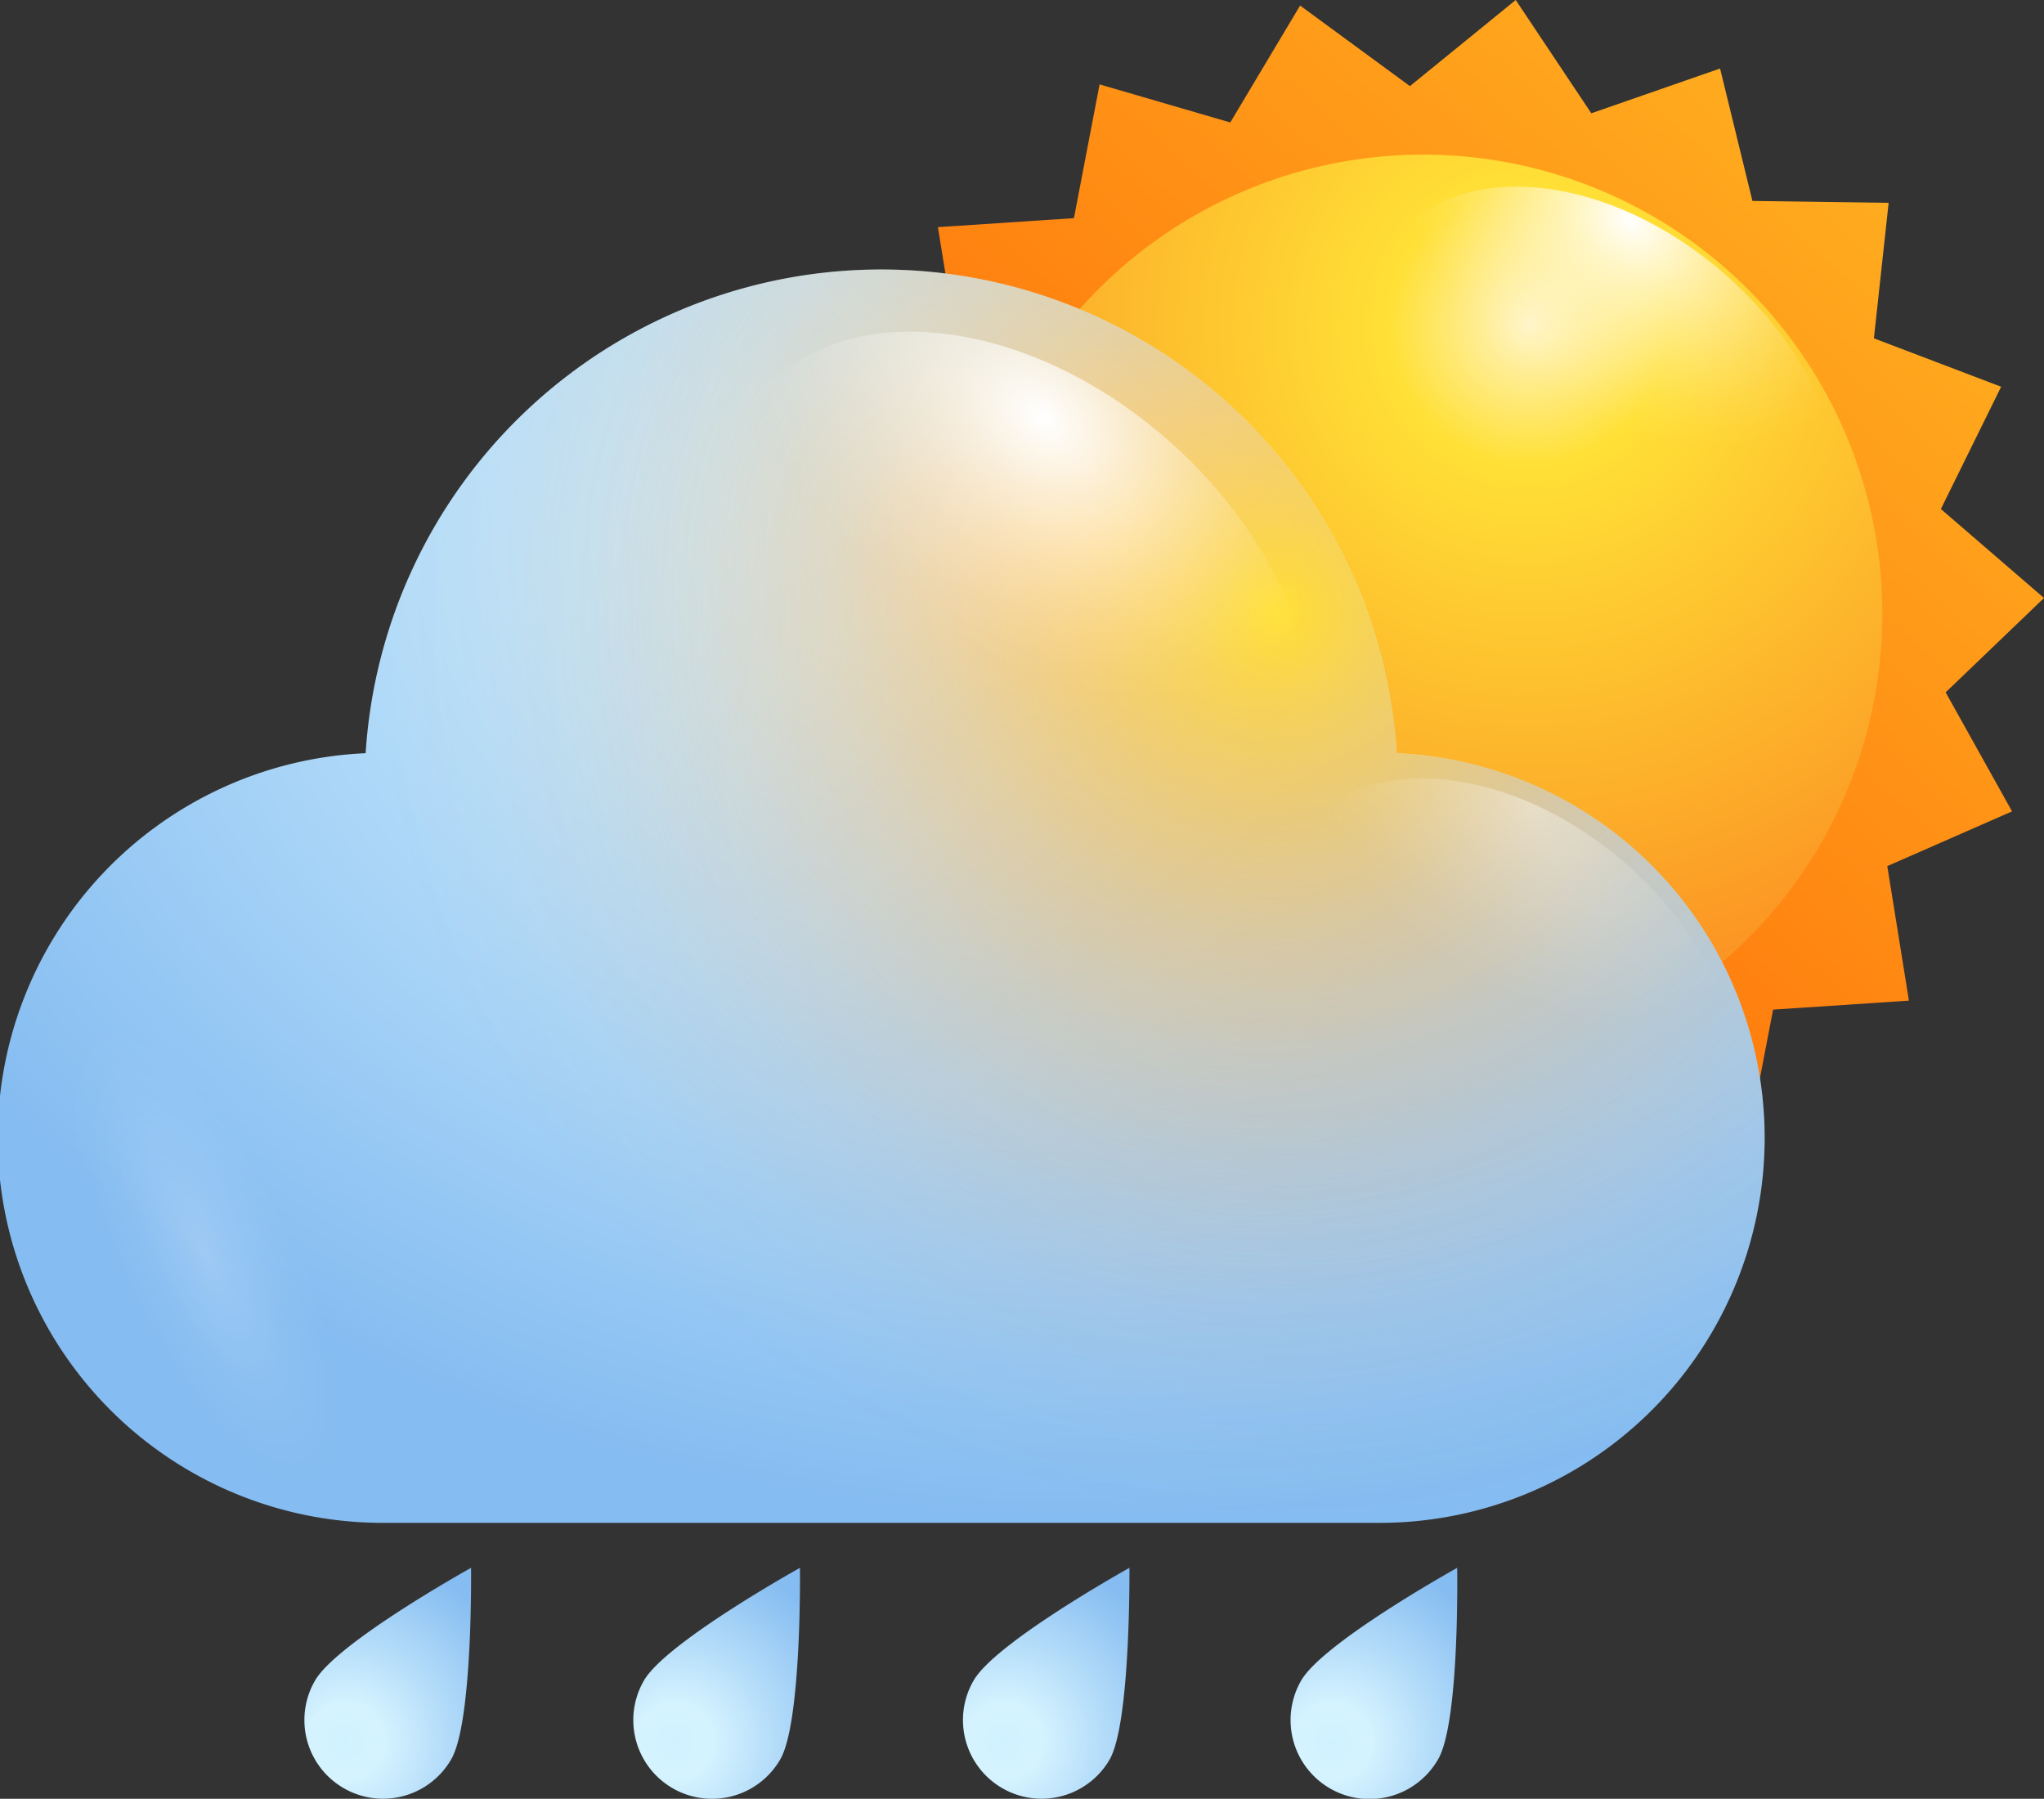 <svg xmlns="http://www.w3.org/2000/svg" xmlns:xlink="http://www.w3.org/1999/xlink" viewBox="0 0 106.83 94"><rect x="0" y="0" width="106.83" height="94" fill="#333333" stroke="none"/><defs><style>.cls-1{isolation:isolate;}.cls-2{fill:url(#linear-gradient);}.cls-3{fill:url(#radial-gradient);}.cls-10,.cls-12,.cls-14,.cls-16,.cls-18,.cls-4,.cls-5,.cls-8,.cls-9{mix-blend-mode:overlay;}.cls-4{fill:url(#radial-gradient-2);}.cls-5,.cls-9{opacity:0.4;}.cls-5{fill:url(#Degradado_sin_nombre_34);}.cls-6{fill:url(#radial-gradient-3);}.cls-7{fill:url(#radial-gradient-4);}.cls-8{fill:url(#radial-gradient-5);}.cls-9{fill:url(#radial-gradient-6);}.cls-10{opacity:0.2;fill:url(#Degradado_sin_nombre_34-2);}.cls-11{fill:url(#radial-gradient-7);}.cls-12{fill:url(#radial-gradient-8);}.cls-13{fill:url(#radial-gradient-9);}.cls-14{fill:url(#radial-gradient-10);}.cls-15{fill:url(#radial-gradient-11);}.cls-16{fill:url(#radial-gradient-12);}.cls-17{fill:url(#radial-gradient-13);}.cls-18{fill:url(#radial-gradient-14);}</style><linearGradient id="linear-gradient" x1="103.97" y1="-0.96" x2="46.97" y2="62.73" gradientUnits="userSpaceOnUse"><stop offset="0" stop-color="#ffba24"/><stop offset="1" stop-color="#f50"/></linearGradient><radialGradient id="radial-gradient" cx="379.71" cy="17.02" r="45.6" gradientTransform="matrix(-1, 0, 0, 1, 459.6, 0)" gradientUnits="userSpaceOnUse"><stop offset="0" stop-color="#fff4c3"/><stop offset="0.16" stop-color="#ffe036"/><stop offset="1" stop-color="#fa761c"/></radialGradient><radialGradient id="radial-gradient-2" cx="1490.28" cy="-1840.78" r="6.84" gradientTransform="matrix(-0.84, 1.15, -1.62, -1.31, -1645.03, -4113.68)" gradientUnits="userSpaceOnUse"><stop offset="0" stop-color="#fff"/><stop offset="0.1" stop-color="#fff" stop-opacity="0.85"/><stop offset="0.29" stop-color="#fff" stop-opacity="0.59"/><stop offset="0.47" stop-color="#fff" stop-opacity="0.38"/><stop offset="0.63" stop-color="#fff" stop-opacity="0.22"/><stop offset="0.78" stop-color="#fff" stop-opacity="0.1"/><stop offset="0.91" stop-color="#fff" stop-opacity="0.03"/><stop offset="1" stop-color="#fff" stop-opacity="0"/></radialGradient><radialGradient id="Degradado_sin_nombre_34" cx="-2564.89" cy="2593.44" r="6.6" gradientTransform="matrix(-1.17, -1.1, 0.22, -0.73, -3520.11, -889.71)" xlink:href="#radial-gradient-2"/><radialGradient id="radial-gradient-3" cx="57.67" cy="27.99" r="70.26" gradientTransform="translate(115.34 48.43) rotate(180) scale(1 0.73)" gradientUnits="userSpaceOnUse"><stop offset="0" stop-color="#fff"/><stop offset="0.2" stop-color="#d5f3ff"/><stop offset="1" stop-color="#85bcf1"/></radialGradient><radialGradient id="radial-gradient-4" cx="66.72" cy="31.98" r="61.7" gradientUnits="userSpaceOnUse"><stop offset="0" stop-color="#ffe036"/><stop offset="0.08" stop-color="#fecb31" stop-opacity="0.81"/><stop offset="0.18" stop-color="#fdb52b" stop-opacity="0.6"/><stop offset="0.28" stop-color="#fca227" stop-opacity="0.41"/><stop offset="0.38" stop-color="#fb9223" stop-opacity="0.26"/><stop offset="0.48" stop-color="#fb8620" stop-opacity="0.15"/><stop offset="0.58" stop-color="#fa7d1e" stop-opacity="0.07"/><stop offset="0.68" stop-color="#fa781c" stop-opacity="0.02"/><stop offset="0.77" stop-color="#fa761c" stop-opacity="0"/></radialGradient><radialGradient id="radial-gradient-5" cx="1509.48" cy="-1831.8" r="8.48" xlink:href="#radial-gradient-2"/><radialGradient id="radial-gradient-6" cx="1509.22" cy="-1847.46" r="6.66" xlink:href="#radial-gradient-2"/><radialGradient id="Degradado_sin_nombre_34-2" cx="10.93" cy="65.74" r="4.87" gradientTransform="matrix(0.9, -0.43, 1.26, 2.62, -81.93, -101.94)" xlink:href="#radial-gradient-2"/><radialGradient id="radial-gradient-7" cx="-190.53" cy="137.37" r="9.89" gradientTransform="translate(251.76 67.31) rotate(30)" gradientUnits="userSpaceOnUse"><stop offset="0" stop-color="#d0f2ff"/><stop offset="0.2" stop-color="#d5f3ff"/><stop offset="1" stop-color="#85bcf1"/></radialGradient><radialGradient id="radial-gradient-8" cx="1674.25" cy="-1766.62" r="1.55" gradientTransform="matrix(-1.3, 0.58, -0.75, -1.95, 884.32, -4317.55)" xlink:href="#radial-gradient-2"/><radialGradient id="radial-gradient-9" cx="-175.64" cy="128.77" r="9.89" xlink:href="#radial-gradient-7"/><radialGradient id="radial-gradient-10" cx="1662.98" cy="-1769.98" r="1.55" gradientTransform="matrix(-1.3, 0.58, -0.75, -1.95, 884.32, -4317.55)" xlink:href="#radial-gradient-2"/><radialGradient id="radial-gradient-11" cx="-160.75" cy="120.17" r="9.89" xlink:href="#radial-gradient-7"/><radialGradient id="radial-gradient-12" cx="1651.71" cy="-1773.33" r="1.55" gradientTransform="matrix(-1.3, 0.58, -0.75, -1.95, 884.32, -4317.55)" xlink:href="#radial-gradient-2"/><radialGradient id="radial-gradient-13" cx="-145.86" cy="111.58" r="9.89" xlink:href="#radial-gradient-7"/><radialGradient id="radial-gradient-14" cx="1640.44" cy="-1776.69" r="1.55" gradientTransform="matrix(-1.3, 0.58, -0.75, -1.95, 884.32, -4317.55)" xlink:href="#radial-gradient-2"/></defs><g class="cls-1"><g id="Camada_2" data-name="Camada 2"><g id="OBJECTS"><polygon class="cls-2" points="99.77 52.29 92.67 52.76 91.33 59.75 84.5 57.76 80.85 63.88 75.1 59.67 69.58 64.16 65.63 58.24 58.9 60.58 57.21 53.67 50.09 53.56 50.86 46.48 44.21 43.95 47.36 37.56 41.97 32.91 47.11 27.98 43.64 21.77 50.16 18.9 49.02 11.87 56.13 11.4 57.47 4.41 64.3 6.4 67.95 0.29 73.69 4.5 79.22 0 83.17 5.92 89.9 3.58 91.59 10.5 98.71 10.6 97.94 17.68 104.59 20.21 101.44 26.6 106.83 31.25 101.69 36.18 105.16 42.4 98.64 45.26 99.77 52.29"/><path class="cls-3" d="M50.38,32.08a24,24,0,1,0,24-24A24,24,0,0,0,50.38,32.08Z"/><path class="cls-4" d="M78.06,29.61c-6.12-5-8.51-12.52-5.34-16.88s10.71-3.87,16.83,1.09,8.5,12.52,5.33,16.88S84.18,34.57,78.06,29.61Z"/><path class="cls-5" d="M53.17,37.39c.81-2.66,4.93-1.56,9.2,2.46s7.09,9.42,6.28,12.08-4.93,1.56-9.21-2.46S52.36,40,53.17,37.39Z"/><path class="cls-6" d="M73,39.36a27,27,0,0,0-53.89,0,20.12,20.12,0,0,0,1,40.22H72a20.12,20.12,0,0,0,1-40.22Z"/><path class="cls-7" d="M73,39.36a27,27,0,0,0-53.89,0,20.12,20.12,0,0,0,1,40.22H72a20.12,20.12,0,0,0,1-40.22Z"/><path class="cls-8" d="M46.06,41.86C38.48,35.71,35.52,26.36,39.45,21s13.26-4.79,20.83,1.35,10.53,15.51,6.61,20.91S53.63,48,46.06,41.86Z"/><path class="cls-9" d="M73.14,60c-6-4.83-8.28-12.18-5.2-16.42s10.42-3.77,16.38,1,8.27,12.19,5.19,16.43S79.09,64.85,73.14,60Z"/><path class="cls-10" d="M14.39,60.7C10,53.85,4.89,50.55,3,53.33s.11,10.58,4.5,17.44S17,80.92,18.89,78.14,18.78,67.55,14.39,60.7Z"/><path class="cls-11" d="M23.58,91.94a4.11,4.11,0,1,1-7.12-4.11c1.14-2,8.16-5.9,8.16-5.9S24.72,90,23.58,91.94Z"/><path class="cls-12" d="M16.58,91.26c-.64-1.66-.25-3.41.87-3.91s2.53.45,3.17,2.12.25,3.41-.86,3.91S17.22,92.93,16.58,91.26Z"/><path class="cls-13" d="M40.78,91.94a4.11,4.11,0,0,1-7.13-4.11c1.14-2,8.16-5.9,8.16-5.9S41.91,90,40.78,91.94Z"/><path class="cls-14" d="M33.77,91.26c-.63-1.66-.25-3.41.87-3.91s2.54.45,3.17,2.12.25,3.41-.86,3.91S34.41,92.93,33.77,91.26Z"/><path class="cls-15" d="M58,91.94a4.11,4.11,0,1,1-7.12-4.11c1.13-2,8.15-5.9,8.15-5.9S59.1,90,58,91.94Z"/><path class="cls-16" d="M51,91.26c-.64-1.66-.25-3.41.86-3.91s2.54.45,3.18,2.12.25,3.41-.87,3.91S51.6,92.93,51,91.26Z"/><path class="cls-17" d="M75.16,91.94A4.11,4.11,0,1,1,68,87.83c1.14-2,8.16-5.9,8.16-5.9S76.3,90,75.16,91.94Z"/><path class="cls-18" d="M68.16,91.26c-.64-1.66-.25-3.41.87-3.91s2.53.45,3.17,2.12.25,3.41-.87,3.91S68.8,92.93,68.16,91.26Z"/></g></g></g></svg>